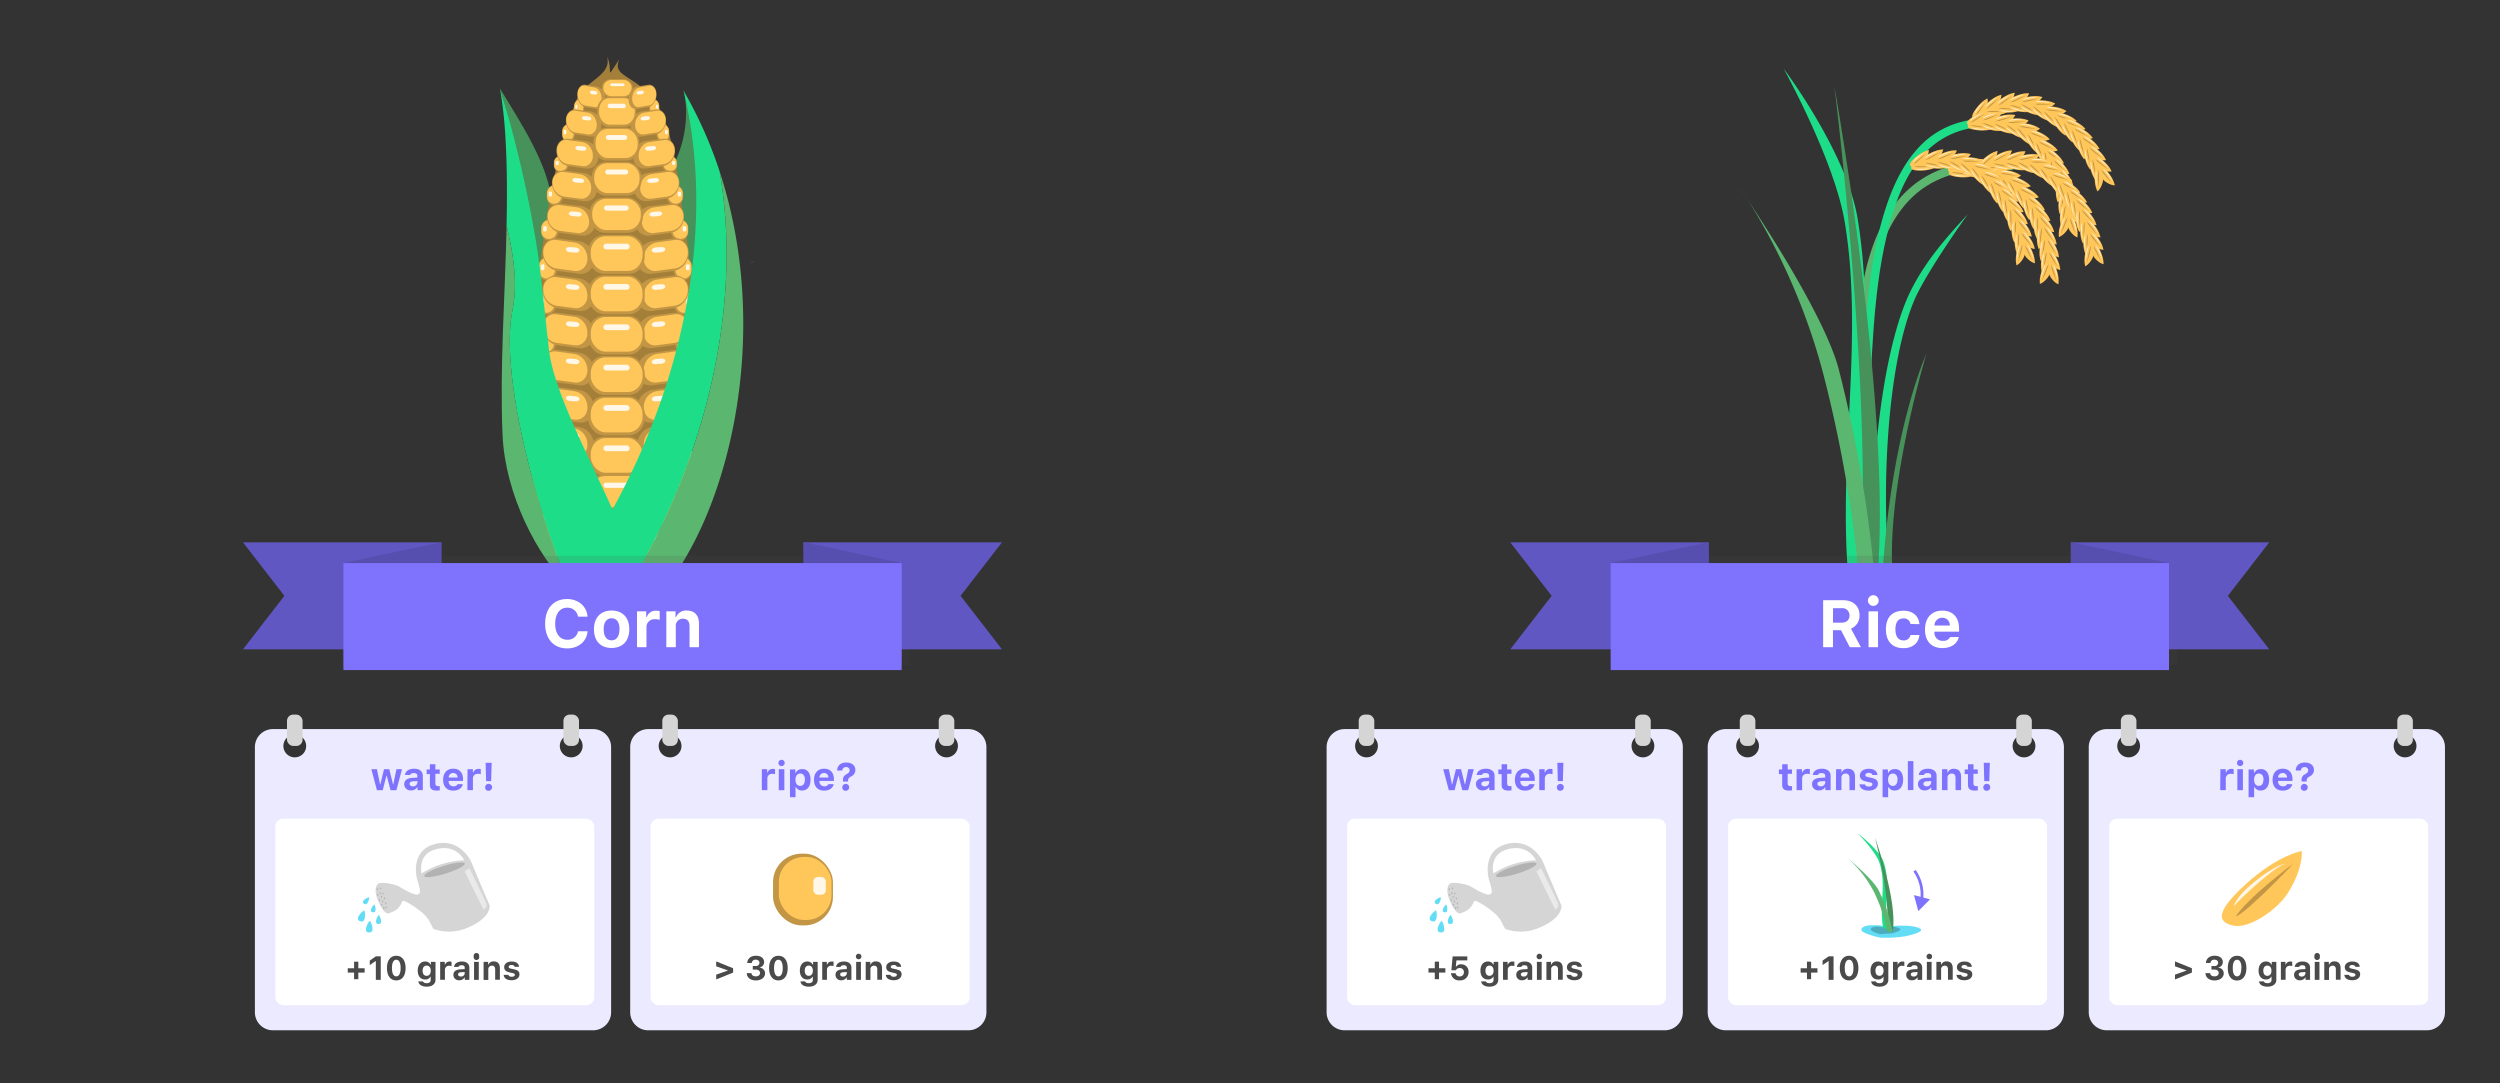 <svg xmlns="http://www.w3.org/2000/svg" xmlns:xlink="http://www.w3.org/1999/xlink" viewBox="0 0 900 390">
  <rect x="0" y="0" width="900" height="390" fill="#333333" stroke="none"/>
  <defs>
    <style>
      .a {
        fill: #c29644;
      }

      .b {
        fill: #ffc65a;
      }

      .c {
        fill: #fff7e8;
      }

      .d {
        fill: #eceaff;
      }

      .e {
        fill: #d6d5d5;
      }

      .f {
        fill: #fff;
      }

      .g, .t {
        fill: #4a4a4a;
      }

      .g {
        opacity: 0.14;
      }

      .h {
        fill: #6057c2;
      }

      .i {
        fill: #574fb0;
      }

      .j {
        fill: #7f72fc;
      }

      .k {
        fill: #b2b2b2;
      }

      .l {
        fill: #eaeaea;
      }

      .m {
        fill: #62ddf5;
      }

      .n {
        fill: #5bb670;
      }

      .o {
        fill: #4cabbd;
      }

      .p {
        fill: #1edd88;
      }

      .q {
        fill: #47915a;
      }

      .r {
        fill: none;
        stroke: #7e73ff;
        stroke-miterlimit: 10;
      }

      .s {
        fill: #a37f3a;
      }

      .u {
        fill: #7e73ff;
      }
    </style>
    <symbol id="b" data-name="Rice" viewBox="0 0 14.85 13.91">
      <g>
        <path class="b" d="M2.23,13.85c-2.85-.59-3.78-2.24,2.21-7.7S14.83,0,14.83,0s.4,3-2.51,7.69C10.36,10.88,5.09,14.43,2.23,13.85Z"/>
        <path class="a" d="M2.56,12.19c2.18-3.5,10.69-9.84,10.69-9.84S5.12,11,2.56,12.19Z"/>
        <path class="c" d="M2.26,10.23C3,9.16,10.18,2.56,11.72,2.4,10.48,2.19,2.89,7.35,2.26,10.23Z"/>
      </g>
    </symbol>
    <symbol id="a" data-name="Rice 2" viewBox="0 0 122.96 67.81">
      <g>
        <use width="14.85" height="13.91" transform="translate(-4.23 15.42) rotate(-21.22)" xlink:href="#b"/>
        <use width="14.85" height="13.91" transform="matrix(0.41, -0.91, -0.91, -0.41, 13.78, 34.33)" xlink:href="#b"/>
      </g>
      <g>
        <use width="14.85" height="13.91" transform="matrix(0.99, -0.16, 0.16, 0.99, 5.39, 7.52)" xlink:href="#b"/>
        <use width="14.85" height="13.91" transform="matrix(0.58, -0.81, -0.81, -0.58, 19.13, 29.73)" xlink:href="#b"/>
      </g>
      <g>
        <use width="14.85" height="13.91" transform="translate(15.55 2.65) rotate(-3.94)" xlink:href="#b"/>
        <use width="14.85" height="13.91" transform="matrix(0.66, -0.75, -0.75, -0.66, 27.12, 26.05)" xlink:href="#b"/>
      </g>
      <g>
        <use width="14.85" height="13.91" transform="translate(27.08 -2.04) rotate(7.9)" xlink:href="#b"/>
        <use width="14.85" height="13.91" transform="matrix(0.8, -0.6, -0.6, -0.8, 33.6, 23.24)" xlink:href="#b"/>
      </g>
      <g>
        <use width="14.85" height="13.91" transform="translate(39.03 -4.23) rotate(20.76)" xlink:href="#b"/>
        <use width="14.85" height="13.91" transform="matrix(0.91, -0.41, -0.41, -0.91, 39.76, 21.88)" xlink:href="#b"/>
      </g>
      <g>
        <use width="14.85" height="13.91" transform="translate(51.46 -3.67) rotate(32.61)" xlink:href="#b"/>
        <use width="14.85" height="13.91" transform="matrix(0.98, -0.21, -0.21, -0.98, 46.82, 22.03)" xlink:href="#b"/>
      </g>
      <g>
        <use width="14.85" height="13.91" transform="matrix(0.79, 0.62, -0.62, 0.79, 62.28, -0.49)" xlink:href="#b"/>
        <use width="14.85" height="13.91" transform="matrix(0.99, -0.12, -0.12, -0.99, 55.22, 24.65)" xlink:href="#b"/>
      </g>
      <g>
        <use width="14.85" height="13.91" transform="translate(73.98 3.73) rotate(49.89)" xlink:href="#b"/>
        <use width="14.85" height="13.91" transform="matrix(1, 0.09, 0.09, -1, 61.92, 26.89)" xlink:href="#b"/>
      </g>
      <g>
        <use width="14.85" height="13.91" transform="matrix(0.57, 0.82, -0.82, 0.57, 83.16, 7.99)" xlink:href="#b"/>
        <use width="14.85" height="13.91" transform="matrix(0.98, 0.19, 0.19, -0.98, 68.86, 29.84)" xlink:href="#b"/>
      </g>
      <g>
        <use width="14.85" height="13.91" transform="matrix(0.49, 0.87, -0.87, 0.49, 91.47, 13.4)" xlink:href="#b"/>
        <use width="14.85" height="13.91" transform="matrix(0.96, 0.27, 0.27, -0.96, 75.33, 33.93)" xlink:href="#b"/>
      </g>
      <g>
        <use width="14.85" height="13.91" transform="translate(99.89 20.23) rotate(67.38)" xlink:href="#b"/>
        <use width="14.85" height="13.91" transform="matrix(0.92, 0.38, 0.38, -0.92, 81.43, 38.7)" xlink:href="#b"/>
      </g>
      <g>
        <use width="14.85" height="13.91" transform="translate(107.48 27.81) rotate(70.81)" xlink:href="#b"/>
        <use width="14.85" height="13.91" transform="matrix(0.9, 0.44, 0.44, -0.9, 87.94, 45.14)" xlink:href="#b"/>
      </g>
      <g>
        <use width="14.85" height="13.91" transform="matrix(0.32, 0.95, -0.95, 0.32, 113.68, 35.9)" xlink:href="#b"/>
        <use width="14.85" height="13.91" transform="matrix(0.9, 0.44, 0.44, -0.9, 94.02, 53.09)" xlink:href="#b"/>
      </g>
      <g>
        <use width="14.85" height="13.91" transform="translate(121.17 45.85) rotate(83.06)" xlink:href="#b"/>
        <use width="14.85" height="13.91" transform="matrix(0.79, 0.62, 0.62, -0.79, 98.4, 58.63)" xlink:href="#b"/>
      </g>
    </symbol>
    <symbol id="ep" data-name="Corn 3" viewBox="0 0 13.9 16.66">
      <rect class="a" width="13.91" height="16.66" rx="6.62"/>
      <rect class="b" x="1.35" y="0.75" width="12.23" height="14.65" rx="5.82"/>
      <rect class="c" x="9.36" y="5.41" width="2.9" height="4.13" rx="1.03"/>
    </symbol>
    <symbol id="eq" data-name="Corn 2" viewBox="0 0 38.64 25.1">
      <path class="a" d="M27.23,23.07,11.41,25C5.13,25.79,0,21.38,0,15.21v-.57A13.2,13.2,0,0,1,11.41,2L27.23.09c6.28-.77,11.41,3.64,11.41,9.8v.57A13.19,13.19,0,0,1,27.23,23.07Z"/>
      <path class="b" d="M28.32,21.3,14.78,23A8.47,8.47,0,0,1,5,14.42v-.51a11.46,11.46,0,0,1,9.76-11L28.32,1.16a8.48,8.48,0,0,1,9.77,8.59v.5A11.48,11.48,0,0,1,28.32,21.3Z"/>
      <path class="c" d="M18.17,9.82,14,10.13c-1.65.13-3-.58-3-1.57v-.1c0-1,1.34-1.9,3-2l4.16-.31c1.65-.13,3,.58,3,1.58v.09C21.17,8.78,19.82,9.7,18.17,9.82Z"/>
    </symbol>
    <symbol id="gq" data-name="Corn 1" viewBox="0 0 42.49 27.56">
      <rect class="a" width="42.49" height="27.56" rx="12"/>
      <rect class="b" x="2.06" y="0.98" width="38.88" height="24.48" rx="11.12"/>
      <rect class="c" x="11.51" y="6.18" width="19.72" height="4.06" rx="2.03"/>
    </symbol>
    <symbol id="hf" data-name="Panel 2" viewBox="0 0 158.32 140.32">
      <path class="d" d="M150.39,6.44H7.93A8,8,0,0,0,0,14.37v118a8,8,0,0,0,7.93,7.93H150.39a8,8,0,0,0,7.93-7.93v-118A8,8,0,0,0,150.39,6.44ZM17.73,19a5.06,5.06,0,1,1,5.06-5.06A5.06,5.06,0,0,1,17.73,19Zm122.86,0a5.06,5.06,0,1,1,5.06-5.06A5.06,5.06,0,0,1,140.59,19Z"/>
      <g>
        <rect class="e" x="14.27" width="6.92" height="13.93" rx="2.76"/>
        <rect class="e" x="137.13" width="6.92" height="13.93" rx="2.76"/>
      </g>
      <rect class="f" x="9.09" y="46.28" width="141.74" height="82.83" rx="3.47"/>
    </symbol>
    <symbol id="hh" data-name="drop" viewBox="0 0 7.45 13.05">
      <path class="m" d="M3.36,0c.84,0,8.74,13.05,0,13.05-7,0-1.19-13,0-13"/>
    </symbol>
    <symbol id="hg" data-name="Watering can" viewBox="0 0 47.4 32.22">
      <g>
        <path class="e" d="M40.71,6.65c0-.08-4.13-8.71-13.19-6.19-8.7,2.42-6.37,11.85-6.35,11.94,0,.73.77,2.24,1.12,4.49.67,4.32-6.8-.92-7.8-1.36C13,14.85,8,13.75,7.1,14.86c0,0-1.77,1.4.18,6,2.24,5.33,3.81,4.51,3.81,4.51C13.34,24.51,14.72,24,16,21c.38-.91,6.39,3.24,7.91,4.84a20.5,20.5,0,0,1,1.46,1.75l.16.21c.1.29,1.65,3.18,1.65,3.18a16.89,16.89,0,0,0,12.62-.58c8.4-3.65,7.62-7.93,7.62-7.93C45.2,17.47,40.71,6.65,40.71,6.65ZM28,2.3C34.67.45,37.59,5,38.29,6.27a32.08,32.08,0,0,0-8.85,1.59A33.37,33.37,0,0,0,22.88,11C22.78,9.9,21.69,4.06,28,2.3Z"/>
        <use width="7.45" height="13.05" transform="matrix(0.17, 0.15, -0.15, 0.17, 3.46, 19.09)" xlink:href="#hh"/>
        <use width="7.45" height="13.05" transform="translate(5.23 22) rotate(14.35) scale(0.22)" xlink:href="#hh"/>
        <use width="7.45" height="13.05" transform="translate(6.67 25.9) rotate(3.96) scale(0.25)" xlink:href="#hh"/>
        <use width="7.45" height="13.05" transform="translate(3.24 27.96) rotate(6.77) scale(0.32)" xlink:href="#hh"/>
        <use width="7.45" height="13.05" transform="translate(1.29 23.89) rotate(22.98) scale(0.32)" xlink:href="#hh"/>
        <ellipse class="k" cx="7.03" cy="16.67" rx="0.24" ry="0.37" transform="translate(-3.6 2.03) rotate(-13.12)"/>
        <ellipse class="k" cx="7.12" cy="18.73" rx="0.24" ry="0.37" transform="translate(-4.07 2.1) rotate(-13.12)"/>
        <ellipse class="k" cx="8.19" cy="16.36" rx="0.24" ry="0.37" transform="translate(-3.5 2.29) rotate(-13.12)"/>
        <ellipse class="k" cx="8.99" cy="18.22" rx="0.24" ry="0.37" transform="translate(-3.9 2.52) rotate(-13.12)"/>
        <ellipse class="k" cx="9.59" cy="19.93" rx="0.24" ry="0.37" transform="translate(-4.27 2.7) rotate(-13.12)"/>
        <ellipse class="k" cx="9.98" cy="21.8" rx="0.24" ry="0.37" transform="translate(-4.69 2.83) rotate(-13.12)"/>
        <ellipse class="k" cx="10.12" cy="23.27" rx="0.24" ry="0.37" transform="translate(-5.02 2.9) rotate(-13.12)"/>
        <ellipse class="k" cx="7.74" cy="20.58" rx="0.24" ry="0.37" transform="translate(-4.47 2.29) rotate(-13.12)"/>
        <ellipse class="k" cx="8.58" cy="22.28" rx="0.24" ry="0.37" transform="translate(-4.83 2.53) rotate(-13.12)"/>
        <ellipse class="k" cx="9.33" cy="23.45" rx="0.24" ry="0.37" transform="translate(-5.08 2.73) rotate(-13.12)"/>
        <ellipse class="k" cx="7.95" cy="18.06" rx="0.24" ry="0.37" transform="translate(-3.89 2.28) rotate(-13.12)"/>
        <ellipse class="k" cx="8.47" cy="19.46" rx="0.24" ry="0.37" transform="translate(-4.2 2.43) rotate(-13.12)"/>
        <ellipse class="k" cx="8.88" cy="21.07" rx="0.24" ry="0.37" transform="translate(-4.55 2.57) rotate(-13.12)"/>
        <ellipse class="k" cx="31.16" cy="9.68" rx="7.64" ry="1.43" transform="translate(-1.47 9.69) rotate(-17.27)"/>
      </g>
      <path class="l" d="M38.42,10.29,45.19,24s1.28-.74,1.15-1.69S40.11,9.14,40.11,9.14A12.43,12.43,0,0,0,38.42,10.29Z"/>
    </symbol>
    <symbol id="ht" data-name="Ribbon" viewBox="0 0 273.24 46.05">
      <rect class="g" x="35.73" y="4.92" width="204.43" height="39.35"/>
      <polygon class="h" points="273.24 38.59 201.82 38.59 201.82 0.07 273.24 0.07 258.34 19.33 273.24 38.59"/>
      <polygon class="i" points="237.14 7.54 201.82 0 201.82 7.54 237.14 7.54"/>
      <polygon class="h" points="0 38.59 71.42 38.59 71.42 0.07 0 0.07 14.9 19.33 0 38.59"/>
      <polygon class="i" points="36.1 7.54 71.42 0 71.42 7.54 36.1 7.54"/>
      <rect class="j" x="36.15" y="7.53" width="201" height="38.52"/>
    </symbol>
  </defs>
  <path class="n" d="M672,210.05c.75-11.87.25-23.79-.2-35.66-.5-13.24-1.1-26.5-.92-39.75.17-12.43.91-25,3.86-37.13,2.41-9.87,6.46-19.79,14-26.84,8.13-7.57,19.18-10.06,30-9.74,1.69,0,3.37.16,5.06.32,1.92.19,1.9-2.81,0-3-11.65-1.11-24.07.32-33.73,7.43-8.6,6.34-13.79,15.94-16.88,26-3.66,11.88-4.79,24.49-5.21,36.86-.46,13.49,0,27,.56,40.46.48,12.36,1.1,24.75.61,37.12-.05,1.32-.12,2.63-.2,4-.12,1.92,2.88,1.92,3,0Z"/>
  <path class="o" d="M656.23,225.76c-6.81.17-9.07,3.76-8.18,6.9S659.11,241,661.37,241s17-1.73,17-1.73,16.37-5.74,9.72-10.37-17.27-2.28-21.8-2S663,225.59,656.23,225.76Z"/>
  <path class="p" d="M665.29,206.65c-1.5-18.76-.57-37.84.33-56.28q.2-3.94.38-7.88c.94-20.26,1.57-41.79-1.9-62.59-3.72-22.27-22-55.21-22-55.21s22.65,30.09,26.61,53.84c3.61,21.58,3,43.6,2,64.3q-.18,4-.38,7.9c-.89,18.19-1.8,37.57-.34,55.81a8.23,8.23,0,0,1-2.4.87A3.57,3.57,0,0,1,665.29,206.65Z"/>
  <path class="p" d="M670.86,201.08c1.2-12.06,1.48-24.2,1.79-36.3.34-13.63.62-27.26,1.47-40.87.81-12.76,2-25.58,4.89-38.07,2.26-10,5.54-20.36,12-28.48a29.8,29.8,0,0,1,22.72-11.63c1.27,0,2.55,0,3.82.05,1.93.11,1.93-2.89,0-3-9.76-.56-19.15,2.5-26.08,9.53-7.24,7.36-11.26,17.42-14,27.22-3.42,12.39-4.93,25.3-5.93,38.09-1.08,13.76-1.44,27.57-1.78,41.37-.31,12.66-.53,25.34-1.56,38-.11,1.37-.23,2.75-.37,4.12-.19,1.92,2.81,1.91,3,0Z"/>
  <use width="122.96" height="67.81" transform="matrix(0.44, 0.08, -0.08, 0.44, 712.07, 30.25)" xlink:href="#a"/>
  <use width="122.96" height="67.81" transform="translate(714.14 33.81) rotate(30.66) scale(0.45)" xlink:href="#a"/>
  <use width="122.96" height="67.81" transform="translate(707.31 50.68) rotate(30.66) scale(0.45)" xlink:href="#a"/>
  <use width="122.96" height="67.81" transform="translate(716.88 48.49) rotate(22.87) scale(0.45)" xlink:href="#a"/>
  <use width="122.96" height="67.81" transform="translate(692.16 48.16) rotate(22.87) scale(0.45)" xlink:href="#a"/>
  <path class="p" d="M675.29,209.11c-3-13.11-1.1-73.73,11.65-102.49,5.27-11.49,13.17-20.51,21.48-29.5,0,0-14,19.45-18.89,30.08-12.62,28.62-11.92,89-8.25,102A4.28,4.28,0,0,1,675.29,209.11Z"/>
  <path class="q" d="M675.67,209.88c6-60.31-15.29-178.72-15.29-178.72s14.79,118.91,8.82,178.61a8.12,8.12,0,0,0,3.3,1A4.75,4.75,0,0,0,675.67,209.88Z"/>
  <path class="q" d="M677.5,210.4c2.84-54.49,16-83,16-83S678,178.83,681.64,209.88a2.34,2.34,0,0,1-2.1,1.58C677.84,211.59,677.5,210.4,677.5,210.4Z"/>
  <path class="n" d="M669.64,212.28a468.34,468.34,0,0,0-13.22-77.51C646,94.68,626.24,67.58,626.24,67.58s30.07,43.59,35.74,65.47a482.12,482.12,0,0,1,13.3,79.2,10.9,10.9,0,0,1-2.84.82A3.08,3.08,0,0,1,669.64,212.28Z"/>
  <path class="r" d="M663.36,93.55h0"/>
  <path class="r" d="M663.37,93.54h0"/>
  <path class="r" d="M663.36,93.55h0"/>
  <g>
    <path class="q" d="M198.66,73.3c-.81-13.8-11.83-30-18.64-41.4,5.06,16.49,11.2,48.41,14.24,65.55Z"/>
    <path class="q" d="M246.09,32.67,259.43,74l-6.67,68.69-20.14-39.17,9.15-42.86a41.1,41.1,0,0,0,4.43-28"/>
    <path class="s" d="M234.93,207.55c9-22.15,13.68-39.42,14.44-62.89.71-21.87.57-41.84-2.82-63.52-1.7-10.84-2.89-23-5.85-33.72-6-21.7-21.5-17.73-17.73-26.13-5.55,8.4-2,4.27-4.42-.9,1.88,7-8.29,8.6-11.06,15.69-10.83,27.75-13.28,62.78-16.77,89.35-3.74,28.47-.63,56.23,13.56,82.12Z"/>
    <use width="13.91" height="16.66" transform="matrix(-0.48, 0, 0, 0.46, 199.9, 184.96)" xlink:href="#ep"/>
    <use width="38.64" height="25.1" transform="matrix(-0.48, 0, 0, 0.46, 213.58, 190.15)" xlink:href="#eq"/>
    <use width="13.91" height="16.66" transform="translate(233.72 35.82) scale(0.26 0.35)" xlink:href="#ep"/>
    <use width="13.91" height="16.66" transform="translate(236.32 44.63) scale(0.33 0.39)" xlink:href="#ep"/>
    <use width="13.91" height="16.66" transform="translate(238.42 56) scale(0.38 0.36)" xlink:href="#ep"/>
    <use width="13.91" height="16.66" transform="translate(240.06 66.56) scale(0.42 0.44)" xlink:href="#ep"/>
    <use width="13.91" height="16.66" transform="translate(241.54 78.92) scale(0.45 0.46)" xlink:href="#ep"/>
    <use width="13.91" height="16.66" transform="translate(242.52 92.41) scale(0.47 0.51)" xlink:href="#ep"/>
    <use width="13.91" height="16.66" transform="translate(242.68 104.75) scale(0.47 0.51)" xlink:href="#ep"/>
    <use width="13.91" height="16.66" transform="translate(243.2 119.01) scale(0.48 0.51)" xlink:href="#ep"/>
    <use width="13.91" height="16.66" transform="translate(243.03 132.75) scale(0.48 0.51)" xlink:href="#ep"/>
    <use width="13.91" height="16.66" transform="translate(243.2 146.09) scale(0.48 0.51)" xlink:href="#ep"/>
    <use width="13.91" height="16.66" transform="translate(242.84 160.44) scale(0.48 0.46)" xlink:href="#ep"/>
    <use width="13.91" height="16.66" transform="translate(243.03 173.72) scale(0.48 0.46)" xlink:href="#ep"/>
    <use width="13.91" height="16.66" transform="translate(243.03 184.96) scale(0.48 0.46)" xlink:href="#ep"/>
    <use width="13.91" height="16.66" transform="matrix(-0.26, 0, 0, 0.35, 210.3, 35.82)" xlink:href="#ep"/>
    <use width="13.91" height="16.66" transform="matrix(-0.33, 0, 0, 0.39, 206.96, 44.63)" xlink:href="#ep"/>
    <use width="13.91" height="16.66" transform="matrix(-0.38, 0, 0, 0.36, 204.68, 56)" xlink:href="#ep"/>
    <use width="13.91" height="16.66" transform="matrix(-0.42, 0, 0, 0.44, 202.67, 66.56)" xlink:href="#ep"/>
    <use width="13.91" height="16.66" transform="matrix(-0.45, 0, 0, 0.46, 201.04, 78.92)" xlink:href="#ep"/>
    <use width="13.91" height="16.66" transform="matrix(-0.47, 0, 0, 0.51, 200.41, 92.41)" xlink:href="#ep"/>
    <use width="13.91" height="16.66" transform="matrix(-0.47, 0, 0, 0.51, 200.25, 104.75)" xlink:href="#ep"/>
    <use width="13.91" height="16.66" transform="matrix(-0.48, 0, 0, 0.51, 200.06, 119.01)" xlink:href="#ep"/>
    <use width="13.91" height="16.66" transform="matrix(-0.48, 0, 0, 0.51, 199.9, 132.75)" xlink:href="#ep"/>
    <use width="13.91" height="16.66" transform="matrix(-0.48, 0, 0, 0.51, 200.06, 146.09)" xlink:href="#ep"/>
    <use width="13.91" height="16.66" transform="matrix(-0.48, 0, 0, 0.46, 199.7, 160.44)" xlink:href="#ep"/>
    <use width="13.91" height="16.66" transform="matrix(-0.48, 0, 0, 0.46, 199.9, 173.72)" xlink:href="#ep"/>
    <use width="38.64" height="25.1" transform="translate(227.01 39.41) scale(0.33 0.39)" xlink:href="#eq"/>
    <use width="38.64" height="25.1" transform="translate(227.95 49.91) scale(0.39 0.43)" xlink:href="#eq"/>
    <use width="38.64" height="25.1" transform="translate(228.36 61.4) scale(0.42 0.44)" xlink:href="#eq"/>
    <use width="38.64" height="25.1" transform="translate(228.86 73.3) scale(0.45 0.46)" xlink:href="#eq"/>
    <use width="38.64" height="25.1" transform="translate(229.35 85.79) scale(0.48 0.51)" xlink:href="#eq"/>
    <use width="38.64" height="25.1" transform="translate(229.35 99.18) scale(0.48 0.51)" xlink:href="#eq"/>
    <use width="38.64" height="25.1" transform="translate(229.35 112.56) scale(0.48 0.51)" xlink:href="#eq"/>
    <use width="38.64" height="25.1" transform="translate(229.35 125.95) scale(0.48 0.51)" xlink:href="#eq"/>
    <use width="38.64" height="25.1" transform="translate(229.35 139.34) scale(0.48 0.51)" xlink:href="#eq"/>
    <use width="38.64" height="25.1" transform="translate(229.35 152.72) scale(0.48 0.51)" xlink:href="#eq"/>
    <use width="38.64" height="25.1" transform="translate(229.35 165.78) scale(0.48 0.46)" xlink:href="#eq"/>
    <use width="38.64" height="25.1" transform="translate(229.35 177.96) scale(0.48 0.46)" xlink:href="#eq"/>
    <use width="38.64" height="25.1" transform="translate(229.64 190.15) scale(0.48 0.46)" xlink:href="#eq"/>
    <use width="38.64" height="25.1" transform="matrix(-0.26, 0, 0, 0.35, 217.88, 30.49)" xlink:href="#eq"/>
    <use width="38.64" height="25.1" transform="matrix(-0.33, 0, 0, 0.39, 216.47, 39.41)" xlink:href="#eq"/>
    <use width="38.64" height="25.1" transform="matrix(-0.39, 0, 0, 0.43, 215.39, 49.91)" xlink:href="#eq"/>
    <use width="38.64" height="25.1" transform="matrix(-0.42, 0, 0, 0.44, 214.94, 61.4)" xlink:href="#eq"/>
    <use width="38.64" height="25.1" transform="matrix(-0.45, 0, 0, 0.46, 214.32, 73.3)" xlink:href="#eq"/>
    <use width="38.64" height="25.1" transform="matrix(-0.48, 0, 0, 0.51, 213.87, 85.79)" xlink:href="#eq"/>
    <use width="38.64" height="25.1" transform="matrix(-0.48, 0, 0, 0.51, 213.87, 99.18)" xlink:href="#eq"/>
    <use width="38.64" height="25.1" transform="matrix(-0.48, 0, 0, 0.51, 213.87, 112.56)" xlink:href="#eq"/>
    <use width="38.64" height="25.1" transform="matrix(-0.48, 0, 0, 0.51, 213.87, 125.95)" xlink:href="#eq"/>
    <use width="38.64" height="25.1" transform="matrix(-0.48, 0, 0, 0.51, 213.87, 139.34)" xlink:href="#eq"/>
    <use width="38.64" height="25.1" transform="matrix(-0.48, 0, 0, 0.51, 213.87, 152.72)" xlink:href="#eq"/>
    <use width="38.64" height="25.1" transform="matrix(-0.48, 0, 0, 0.46, 213.87, 165.78)" xlink:href="#eq"/>
    <use width="38.64" height="25.1" transform="matrix(-0.48, 0, 0, 0.46, 213.87, 177.96)" xlink:href="#eq"/>
    <use width="42.49" height="27.56" transform="translate(216.7 28.54) scale(0.26 0.24)" xlink:href="#gq"/>
    <use width="42.49" height="27.56" transform="translate(214.98 34.94) scale(0.33 0.39)" xlink:href="#gq"/>
    <use width="42.49" height="27.56" transform="translate(213.61 45.96) scale(0.39 0.43)" xlink:href="#gq"/>
    <use width="42.49" height="27.56" transform="translate(213.05 58.31) scale(0.42 0.44)" xlink:href="#gq"/>
    <use width="42.49" height="27.56" transform="translate(212.27 71.12) scale(0.45 0.46)" xlink:href="#gq"/>
    <use width="42.49" height="27.56" transform="translate(211.68 84.56) scale(0.48 0.51)" xlink:href="#gq"/>
    <use width="42.49" height="27.56" transform="translate(211.68 99.09) scale(0.48 0.51)" xlink:href="#gq"/>
    <use width="42.49" height="27.56" transform="translate(211.68 113.62) scale(0.48 0.51)" xlink:href="#gq"/>
    <use width="42.49" height="27.56" transform="translate(211.68 128.15) scale(0.48 0.51)" xlink:href="#gq"/>
    <use width="42.49" height="27.56" transform="translate(211.68 142.68) scale(0.48 0.51)" xlink:href="#gq"/>
    <use width="42.49" height="27.56" transform="translate(211.68 157.21) scale(0.48 0.51)" xlink:href="#gq"/>
    <use width="42.49" height="27.56" transform="translate(211.68 170.91) scale(0.48 0.46)" xlink:href="#gq"/>
    <use width="42.49" height="27.56" transform="translate(211.68 184.13) scale(0.48 0.46)" xlink:href="#gq"/>
    <use width="42.49" height="27.56" transform="translate(211.68 197.36) scale(0.48 0.4)" xlink:href="#gq"/>
    <use width="38.64" height="25.1" transform="translate(226.29 30.49) scale(0.26 0.35)" xlink:href="#eq"/>
    <path class="p" d="M223.6,214l.73-.09a68.22,68.22,0,0,0,7.63-1.4,63.44,63.44,0,0,1-.56-10.09c23.58-42.77,35.73-94.22,27.68-140.66a153.25,153.25,0,0,0-13-29.11c11.87,49-.28,104.87-25.59,150.77-8.76-19.64-21.24-42.9-22.88-57.62-2.6-23.34-2.9-29.06-5.44-43.38A424,424,0,0,0,180,31.9a153,153,0,0,1,1.89,16.51c.68,10.8.71,21.81.47,32.89,2.57,10.35,4.05,20.92,2.08,30.7-4.38,21.74,7.61,68.52,20.47,99.51l.7.69A40.45,40.45,0,0,0,223.6,214Z"/>
    <path class="n" d="M184.46,112c2-9.78.49-20.35-2.08-30.7-.54,25.25-2.51,50.87-1.47,75.2.93,21.58,12.52,43.6,24,55C192.07,180.52,180.08,133.74,184.46,112Z"/>
    <path class="n" d="M259.08,61.77c8.05,46.44-4.1,97.89-27.68,140.66a63.44,63.44,0,0,0,.56,10.09c2.92-.7,5.81-1.55,8.68-2.47C263.91,179.28,277.3,117.36,259.08,61.77Z"/>
    <path class="r" d="M270.81,94.34l0,0"/>
    <path class="r" d="M270.81,94.34l0,0"/>
    <line class="r" x1="270.85" y1="94.39" x2="270.84" y2="94.31"/>
    <line class="r" x1="270.85" y1="94.39" x2="270.85" y2="94.4"/>
  </g>
  <path class="r" d="M663.36,93.55h0"/>
  <polyline class="r" points="663.37 93.54 663.37 93.56 663.37 93.55"/>
  <line class="r" x1="666.49" y1="63.73" x2="666.49" y2="63.73"/>
  <line class="r" x1="664.91" y1="76.41" x2="665.15" y2="76.53"/>
  <g>
    <use width="158.32" height="140.32" transform="translate(91.76 257.26) scale(0.81)" xlink:href="#hf"/>
    <g>
      <path class="t" d="M129,352.51h-1.53v-2.38h-2.28v-1.56h2.28v-2.38H129v2.38h2.27v1.56H129Z"/>
      <path class="t" d="M135.3,346h-.11l-2.07,1.43V345.8l2.18-1.51h1.77v8.46H135.3Z"/>
      <path class="t" d="M139.3,348.5c0-2.8,1.28-4.43,3.36-4.43s3.36,1.63,3.36,4.44-1.27,4.45-3.36,4.45S139.3,351.31,139.3,348.5Zm4.93,0c0-2-.6-3-1.57-3s-1.56,1-1.56,3,.6,3,1.56,3S144.23,350.51,144.23,348.5Z"/>
      <path class="t" d="M150.61,353.3h1.68c.09.4.57.65,1.31.65.92,0,1.45-.42,1.45-1.15v-1.19h-.11a2,2,0,0,1-1.94,1c-1.61,0-2.62-1.25-2.62-3.19s1-3.28,2.65-3.28a2.13,2.13,0,0,1,2,1.14h.1v-1h1.65v6.44c0,1.52-1.23,2.48-3.18,2.48C151.85,355.2,150.71,354.44,150.61,353.3Zm4.46-3.84c0-1.14-.56-1.85-1.48-1.85s-1.45.71-1.45,1.84.52,1.85,1.45,1.85S155.07,350.6,155.07,349.46Z"/>
      <path class="t" d="M158.46,346.28h1.66v1h.1a1.66,1.66,0,0,1,1.66-1.13,2.51,2.51,0,0,1,.67.08v1.55a3.29,3.29,0,0,0-.81-.1,1.42,1.42,0,0,0-1.57,1.46v3.58h-1.71Z"/>
      <path class="t" d="M163.22,350.9c0-1.17.9-1.85,2.5-1.94l1.57-.1v-.53c0-.54-.39-.84-1.09-.84s-1,.21-1.17.6h-1.57c.11-1.2,1.21-1.95,2.83-1.95s2.68.81,2.68,2.19v4.42h-1.65v-.85h-.11a2.07,2.07,0,0,1-1.87,1A1.94,1.94,0,0,1,163.22,350.9Zm4.07-.5v-.47L166,350c-.73.05-1.09.32-1.09.78s.42.77,1,.77A1.26,1.26,0,0,0,167.29,350.4Z"/>
      <path class="t" d="M170.55,344.34a1,1,0,1,1,1.93,0,1,1,0,1,1-1.93,0Zm.11,1.94h1.7v6.47h-1.7Z"/>
      <path class="t" d="M174.09,346.28h1.65v1h.1a1.92,1.92,0,0,1,1.91-1.18c1.44,0,2.21.88,2.21,2.43v4.18h-1.7V349c0-.89-.38-1.36-1.19-1.36a1.26,1.26,0,0,0-1.28,1.41v3.73h-1.7Z"/>
      <path class="t" d="M184.16,346.14c1.64,0,2.61.69,2.7,1.92h-1.58c-.08-.41-.48-.67-1.11-.67s-1.06.28-1.06.69.27.51.87.64l1.22.26c1.25.28,1.81.81,1.81,1.77,0,1.29-1.15,2.14-2.85,2.14s-2.73-.7-2.85-1.94H183c.13.44.55.69,1.23.69s1.12-.28,1.12-.69-.25-.51-.82-.64l-1.17-.26c-1.25-.27-1.86-.87-1.86-1.87C181.47,347,182.55,346.14,184.16,346.14Z"/>
    </g>
    <g>
      <path class="u" d="M142.71,284.46h-2.12l-1.35-5.2h-.12l-1.34,5.2h-2.09l-2-7.54h2l1.12,5.41h.12l1.32-5.41h1.9l1.33,5.41h.12l1.12-5.41h2Z"/>
      <path class="u" d="M145.52,282.31c0-1.37,1-2.16,2.91-2.27l1.83-.11v-.62c0-.63-.45-1-1.27-1s-1.2.25-1.36.7H145.8c.13-1.4,1.4-2.27,3.3-2.27s3.12.94,3.12,2.55v5.15h-1.93v-1h-.12a2.43,2.43,0,0,1-2.19,1.1A2.24,2.24,0,0,1,145.52,282.31Zm4.74-.58v-.56l-1.52.1c-.86.06-1.28.37-1.28.91s.49.9,1.18.9A1.48,1.48,0,0,0,150.26,281.73Z"/>
      <path class="u" d="M156.73,275.13V277h1.57v1.56h-1.57V282c0,.66.3,1,1,1a4.91,4.91,0,0,0,.59,0v1.52a5.43,5.43,0,0,1-1,.09c-1.83,0-2.56-.6-2.56-2.07v-3.86h-1.17V277h1.17v-1.87Z"/>
      <path class="u" d="M166.62,282.31c-.29,1.42-1.59,2.31-3.44,2.31-2.3,0-3.65-1.44-3.65-3.89s1.38-4,3.62-4,3.54,1.41,3.54,3.8v.61h-5.18v.11a1.67,1.67,0,0,0,1.72,1.81,1.52,1.52,0,0,0,1.54-.78Zm-5.1-2.41h3.21a1.52,1.52,0,0,0-1.57-1.62A1.61,1.61,0,0,0,161.52,279.9Z"/>
      <path class="u" d="M168.31,276.92h1.93v1.2h.12a1.94,1.94,0,0,1,1.94-1.32,2.88,2.88,0,0,1,.78.09v1.82a3.28,3.28,0,0,0-1-.13,1.66,1.66,0,0,0-1.83,1.7v4.18h-2Z"/>
      <path class="u" d="M174.66,283.5a1.25,1.25,0,1,1,1.24,1.17A1.12,1.12,0,0,1,174.66,283.5Zm2.34-8.9-.19,6.61H175l-.18-6.61Z"/>
    </g>
    <use width="47.4" height="32.22" transform="translate(128.86 303.44)" xlink:href="#hg"/>
  </g>
  <g>
    <use width="158.32" height="140.32" transform="translate(477.58 257.26) scale(0.81)" xlink:href="#hf"/>
    <g>
      <path class="t" d="M518.05,352.51h-1.53v-2.38h-2.27v-1.56h2.27v-2.38h1.53v2.38h2.28v1.56h-2.28Z"/>
      <path class="t" d="M522.37,350.34H524a1.41,1.41,0,0,0,1.49,1.18A1.45,1.45,0,0,0,527,350a1.42,1.42,0,0,0-1.47-1.51,1.57,1.57,0,0,0-1.45.81h-1.58l.45-5h5.28v1.45h-3.91L524.1,348h.1a2.06,2.06,0,0,1,1.85-.85,2.59,2.59,0,0,1,2.63,2.78,2.93,2.93,0,0,1-3.18,3A2.84,2.84,0,0,1,522.37,350.34Z"/>
      <path class="t" d="M533.23,353.3h1.69c.09.4.57.65,1.31.65.91,0,1.44-.42,1.44-1.15v-1.19h-.1a2.05,2.05,0,0,1-2,1c-1.61,0-2.61-1.25-2.61-3.19s1-3.28,2.65-3.28a2.12,2.12,0,0,1,2,1.14h.11v-1h1.65v6.44c0,1.52-1.24,2.48-3.19,2.48C534.47,355.2,533.34,354.44,533.23,353.3Zm4.46-3.84c0-1.14-.56-1.85-1.48-1.85s-1.45.71-1.45,1.84.53,1.85,1.45,1.85S537.69,350.6,537.69,349.46Z"/>
      <path class="t" d="M541.09,346.28h1.65v1h.11a1.65,1.65,0,0,1,1.65-1.13,2.45,2.45,0,0,1,.67.08v1.55a3.22,3.22,0,0,0-.81-.1,1.42,1.42,0,0,0-1.57,1.46v3.58h-1.7Z"/>
      <path class="t" d="M545.85,350.9c0-1.17.89-1.85,2.5-1.94l1.56-.1v-.53c0-.54-.38-.84-1.09-.84s-1,.21-1.16.6h-1.57c.11-1.2,1.2-1.95,2.83-1.95s2.67.81,2.67,2.19v4.42h-1.65v-.85h-.1a2.1,2.1,0,0,1-1.88,1A1.93,1.93,0,0,1,545.85,350.9Zm4.06-.5v-.47l-1.3.08c-.74.05-1.09.32-1.09.78s.41.77,1,.77A1.26,1.26,0,0,0,549.91,350.4Z"/>
      <path class="t" d="M553.17,344.34a1,1,0,1,1,1,1A1,1,0,0,1,553.17,344.34Zm.11,1.94H555v6.47h-1.71Z"/>
      <path class="t" d="M556.71,346.28h1.65v1h.11a1.91,1.91,0,0,1,1.91-1.18c1.43,0,2.21.88,2.21,2.43v4.18h-1.71V349c0-.89-.38-1.36-1.19-1.36a1.25,1.25,0,0,0-1.27,1.41v3.73h-1.71Z"/>
      <path class="t" d="M566.78,346.14c1.64,0,2.61.69,2.7,1.92h-1.57c-.09-.41-.48-.67-1.12-.67s-1.06.28-1.06.69.28.51.88.64l1.21.26c1.25.28,1.82.81,1.82,1.77,0,1.29-1.16,2.14-2.85,2.14s-2.74-.7-2.86-1.94h1.67c.13.44.54.69,1.22.69s1.12-.28,1.12-.69-.24-.51-.81-.64l-1.17-.26c-1.26-.27-1.87-.87-1.87-1.87C564.09,347,565.17,346.14,566.78,346.14Z"/>
    </g>
    <g>
      <path class="u" d="M528.54,284.46h-2.12l-1.35-5.2H525l-1.34,5.2h-2.09l-2-7.54h2l1.12,5.41h.12l1.32-5.41H526l1.33,5.41h.12l1.12-5.41h2Z"/>
      <path class="u" d="M531.34,282.31c0-1.37,1-2.16,2.92-2.27l1.83-.11v-.62c0-.63-.45-1-1.27-1s-1.2.25-1.36.7h-1.84c.13-1.4,1.41-2.27,3.31-2.27s3.12.94,3.12,2.55v5.15h-1.93v-1H536a2.43,2.43,0,0,1-2.19,1.1A2.25,2.25,0,0,1,531.34,282.31Zm4.75-.58v-.56l-1.53.1c-.85.06-1.27.37-1.27.91s.49.9,1.18.9A1.48,1.48,0,0,0,536.09,281.73Z"/>
      <path class="u" d="M542.56,275.13V277h1.57v1.56h-1.57V282c0,.66.3,1,1,1a4.91,4.91,0,0,0,.59,0v1.52a5.43,5.43,0,0,1-1,.09c-1.83,0-2.56-.6-2.56-2.07v-3.86H539.4V277h1.17v-1.87Z"/>
      <path class="u" d="M552.45,282.31c-.29,1.42-1.6,2.31-3.44,2.31-2.3,0-3.65-1.44-3.65-3.89s1.38-4,3.62-4,3.54,1.41,3.54,3.8v.61h-5.18v.11a1.66,1.66,0,0,0,1.72,1.81,1.52,1.52,0,0,0,1.54-.78Zm-5.1-2.41h3.21a1.52,1.52,0,0,0-1.57-1.62A1.61,1.61,0,0,0,547.35,279.9Z"/>
      <path class="u" d="M554.14,276.92h1.93v1.2h.12a1.94,1.94,0,0,1,1.94-1.32,2.88,2.88,0,0,1,.78.09v1.82a3.28,3.28,0,0,0-.95-.13,1.66,1.66,0,0,0-1.83,1.7v4.18h-2Z"/>
      <path class="u" d="M560.49,283.5a1.24,1.24,0,1,1,1.24,1.17A1.12,1.12,0,0,1,560.49,283.5Zm2.33-8.9-.18,6.61h-1.83l-.17-6.61Z"/>
    </g>
    <use width="47.4" height="32.22" transform="translate(514.69 303.44)" xlink:href="#hg"/>
  </g>
  <use width="273.24" height="46.05" transform="translate(87.47 195.17)" xlink:href="#ht"/>
  <use width="273.24" height="46.05" transform="translate(543.69 195.17)" xlink:href="#ht"/>
  <g>
    <path class="f" d="M196.25,224.53c0-5.49,3-8.88,7.94-8.88,4,0,7.08,2.66,7.33,6.34h-3.44a3.79,3.79,0,0,0-3.89-3.22c-2.66,0-4.32,2.2-4.32,5.76s1.66,5.78,4.33,5.78a3.73,3.73,0,0,0,3.89-3.06h3.44c-.29,3.66-3.26,6.18-7.34,6.18C199.29,233.43,196.25,230,196.25,224.53Z"/>
    <path class="f" d="M213.82,226.52c0-4.18,2.43-6.73,6.36-6.73s6.37,2.54,6.37,6.73-2.39,6.75-6.37,6.75S213.82,230.76,213.82,226.52Zm9.22,0c0-2.48-1-3.94-2.86-3.94s-2.86,1.46-2.86,3.94,1,4,2.86,4S223,229,223,226.52Z"/>
    <path class="f" d="M229.32,220.07h3.31v2.06h.21a3.33,3.33,0,0,1,3.32-2.27,5,5,0,0,1,1.33.16v3.11a6,6,0,0,0-1.62-.21,2.84,2.84,0,0,0-3.14,2.91V233h-3.41Z"/>
    <path class="f" d="M239.88,220.07h3.31v2.07h.21a3.84,3.84,0,0,1,3.82-2.35c2.87,0,4.42,1.75,4.42,4.85V233h-3.41v-7.54c0-1.78-.77-2.72-2.38-2.72a2.51,2.51,0,0,0-2.56,2.81V233h-3.41Z"/>
  </g>
  <g>
    <path class="f" d="M659.87,233h-3.54V216.08h7.1c3.72,0,6,2.07,6,5.43a5,5,0,0,1-3.07,4.8l3.56,6.68h-4l-3.16-6.13h-2.89Zm0-8.84H663c1.78,0,2.82-1,2.82-2.59a2.55,2.55,0,0,0-2.86-2.62h-3.07Z"/>
    <path class="f" d="M672.46,216.18a1.93,1.93,0,1,1,1.93,1.95A1.94,1.94,0,0,1,672.46,216.18Zm.22,3.89h3.41V233h-3.41Z"/>
    <path class="f" d="M687.78,224.63a2.39,2.39,0,0,0-2.56-2c-1.84,0-2.87,1.37-2.87,3.91s1,4,2.87,4a2.35,2.35,0,0,0,2.56-1.95H691c-.28,2.89-2.39,4.75-5.75,4.75-4,0-6.32-2.43-6.32-6.77s2.27-6.71,6.32-6.71c3.42,0,5.47,1.9,5.75,4.84Z"/>
    <path class="f" d="M705.16,229.31c-.5,2.43-2.74,4-5.9,4-3.94,0-6.26-2.48-6.26-6.67s2.37-6.81,6.21-6.81,6.06,2.42,6.06,6.52v1.05H696.4v.17a2.86,2.86,0,0,0,3,3.12,2.61,2.61,0,0,0,2.64-1.34Zm-8.75-4.13h5.51a2.61,2.61,0,0,0-2.7-2.78A2.76,2.76,0,0,0,696.41,225.18Z"/>
  </g>
  <g>
    <use width="158.32" height="140.32" transform="translate(614.77 257.26) scale(0.81)" xlink:href="#hf"/>
    <g>
      <path class="t" d="M652,352.51H650.5v-2.38h-2.27v-1.56h2.27v-2.38H652v2.38h2.28v1.56H652Z"/>
      <path class="t" d="M658.31,346h-.1l-2.08,1.43V345.8l2.19-1.51h1.76v8.46h-1.77Z"/>
      <path class="t" d="M662.32,348.5c0-2.8,1.28-4.43,3.36-4.43s3.35,1.63,3.35,4.44-1.26,4.45-3.35,4.45S662.32,351.31,662.32,348.5Zm4.92,0c0-2-.6-3-1.56-3s-1.57,1-1.57,3,.6,3,1.57,3S667.24,350.51,667.24,348.5Z"/>
      <path class="t" d="M673.62,353.3h1.69c.09.4.57.65,1.31.65.91,0,1.44-.42,1.44-1.15v-1.19H678a2.05,2.05,0,0,1-2,1c-1.61,0-2.61-1.25-2.61-3.19s1-3.28,2.65-3.28a2.12,2.12,0,0,1,2,1.14h.11v-1h1.65v6.44c0,1.52-1.24,2.48-3.19,2.48C674.86,355.2,673.73,354.44,673.62,353.3Zm4.46-3.84c0-1.14-.56-1.85-1.48-1.85s-1.45.71-1.45,1.84.53,1.85,1.45,1.85S678.08,350.6,678.08,349.46Z"/>
      <path class="t" d="M681.48,346.28h1.65v1h.11a1.65,1.65,0,0,1,1.65-1.13,2.45,2.45,0,0,1,.67.08v1.55a3.22,3.22,0,0,0-.81-.1,1.42,1.42,0,0,0-1.57,1.46v3.58h-1.7Z"/>
      <path class="t" d="M686.24,350.9c0-1.17.89-1.85,2.5-1.94l1.56-.1v-.53c0-.54-.38-.84-1.09-.84s-1,.21-1.16.6h-1.57c.11-1.2,1.2-1.95,2.83-1.95s2.67.81,2.67,2.19v4.42h-1.65v-.85h-.1a2.1,2.1,0,0,1-1.88,1A1.93,1.93,0,0,1,686.24,350.9Zm4.06-.5v-.47L689,350c-.74.05-1.09.32-1.09.78s.41.77,1,.77A1.26,1.26,0,0,0,690.3,350.4Z"/>
      <path class="t" d="M693.56,344.34a1,1,0,1,1,1,1A1,1,0,0,1,693.56,344.34Zm.11,1.94h1.71v6.47h-1.71Z"/>
      <path class="t" d="M697.1,346.28h1.65v1h.11a1.91,1.91,0,0,1,1.91-1.18c1.43,0,2.21.88,2.21,2.43v4.18h-1.71V349c0-.89-.38-1.36-1.19-1.36A1.26,1.26,0,0,0,698.8,349v3.73h-1.7Z"/>
      <path class="t" d="M707.17,346.14c1.64,0,2.61.69,2.7,1.92H708.3c-.09-.41-.48-.67-1.12-.67s-1.06.28-1.06.69.28.51.88.64l1.21.26c1.25.28,1.82.81,1.82,1.77,0,1.29-1.16,2.14-2.85,2.14s-2.74-.7-2.86-1.94H706c.13.44.54.69,1.22.69s1.12-.28,1.12-.69-.24-.51-.81-.64l-1.17-.26c-1.26-.27-1.87-.87-1.87-1.87C704.48,347,705.56,346.14,707.17,346.14Z"/>
    </g>
    <g>
      <path class="u" d="M643.56,275.13V277h1.56v1.56h-1.56V282c0,.66.3,1,1,1a4.85,4.85,0,0,0,.58,0v1.52a5.26,5.26,0,0,1-1,.09c-1.83,0-2.55-.6-2.55-2.07v-3.86h-1.18V277h1.18v-1.87Z"/>
      <path class="u" d="M646.78,276.92h1.93v1.2h.12a1.94,1.94,0,0,1,1.93-1.32,2.83,2.83,0,0,1,.78.09v1.82a3.26,3.26,0,0,0-.94-.13,1.65,1.65,0,0,0-1.83,1.7v4.18h-2Z"/>
      <path class="u" d="M652.33,282.31c0-1.37,1-2.16,2.92-2.27l1.82-.11v-.62c0-.63-.45-1-1.27-1s-1.2.25-1.36.7h-1.83c.13-1.4,1.41-2.27,3.3-2.27s3.12.94,3.12,2.55v5.15h-1.92v-1H657a2.42,2.42,0,0,1-2.18,1.1A2.25,2.25,0,0,1,652.33,282.31Zm4.74-.58v-.56l-1.52.1c-.86.06-1.27.37-1.27.91s.48.9,1.17.9A1.47,1.47,0,0,0,657.07,281.73Z"/>
      <path class="u" d="M661,276.92h1.93v1.21H663a2.23,2.23,0,0,1,2.23-1.37c1.67,0,2.58,1,2.58,2.83v4.87h-2v-4.4c0-1-.45-1.59-1.39-1.59a1.47,1.47,0,0,0-1.49,1.64v4.35h-2Z"/>
      <path class="u" d="M672.74,276.76c1.91,0,3,.8,3.15,2.24h-1.84c-.1-.49-.56-.79-1.3-.79s-1.23.32-1.23.8.32.6,1,.75l1.41.31c1.46.32,2.12.94,2.12,2.07,0,1.5-1.35,2.48-3.32,2.48s-3.2-.81-3.33-2.26h1.94c.15.52.64.81,1.43.81s1.3-.32,1.3-.81-.28-.59-1-.74l-1.36-.3c-1.47-.32-2.18-1-2.18-2.18C669.6,277.71,670.86,276.76,672.74,276.76Z"/>
      <path class="u" d="M685.13,280.69c0,2.43-1.15,3.89-3,3.89a2.34,2.34,0,0,1-2.27-1.27h-.13V287h-2v-10h1.93v1.24h.12a2.47,2.47,0,0,1,2.31-1.36C684,276.8,685.13,278.25,685.13,280.69Zm-2,0c0-1.38-.64-2.22-1.7-2.22s-1.72.84-1.72,2.22.66,2.23,1.71,2.23S683.09,282.08,683.09,280.69Z"/>
      <path class="u" d="M686.82,274h2v10.42h-2Z"/>
      <path class="u" d="M690.47,282.31c0-1.37,1-2.16,2.92-2.27l1.83-.11v-.62c0-.63-.45-1-1.27-1s-1.2.25-1.37.7h-1.83c.13-1.4,1.41-2.27,3.3-2.27s3.13.94,3.13,2.55v5.15h-1.93v-1h-.12a2.43,2.43,0,0,1-2.19,1.1A2.25,2.25,0,0,1,690.47,282.31Zm4.75-.58v-.56l-1.53.1c-.85.06-1.27.37-1.27.91s.49.9,1.18.9A1.48,1.48,0,0,0,695.22,281.73Z"/>
      <path class="u" d="M699.13,276.92h1.93v1.21h.12a2.24,2.24,0,0,1,2.23-1.37c1.68,0,2.58,1,2.58,2.83v4.87h-2v-4.4c0-1-.44-1.59-1.39-1.59a1.47,1.47,0,0,0-1.49,1.64v4.35h-2Z"/>
      <path class="u" d="M710.47,275.13V277H712v1.56h-1.57V282c0,.66.31,1,1,1a4.91,4.91,0,0,0,.59,0v1.52a5.43,5.43,0,0,1-1,.09c-1.83,0-2.55-.6-2.55-2.07v-3.86h-1.18V277h1.18v-1.87Z"/>
      <path class="u" d="M714,283.5a1.25,1.25,0,1,1,1.24,1.17A1.12,1.12,0,0,1,714,283.5Zm2.34-8.9-.19,6.61h-1.82l-.18-6.61Z"/>
    </g>
    <g>
      <path class="m" d="M674.39,333.07c-3.5,0-4.65,1.1-4.18,2s5.71,2.39,6.86,2.49a45.7,45.7,0,0,0,8.73-.48s8.39-1.66,5-3-8.87-.7-11.2-.62S677.89,333,674.39,333.07Z"/>
      <path class="o" d="M675.62,333.59c-1.72,0-2.3.66-2.07,1.21s2.8,1.46,3.37,1.47,4.31-.3,4.31-.3,4.15-1,2.46-1.82-4.37-.4-5.52-.35S677.35,333.56,675.62,333.59Z"/>
      <path class="p" d="M677.9,334.16a45.28,45.28,0,0,1-.29-10.45c0-.49,0-1,.07-1.46.17-3.75.23-7.74-1.1-11.66-1.41-4.19-7.8-10.6-7.8-10.6s7.85,5.94,9.36,10.42c1.37,4.06,1.32,8.15,1.14,12,0,.49,0,1-.07,1.46a45.64,45.64,0,0,0,.29,10.37,4,4,0,0,1-.8.12A1.9,1.9,0,0,1,677.9,334.16Z"/>
      <path class="q" d="M681.43,334.93c1.6-11.12-6.45-33.45-6.45-33.45s5.85,22.32,4.26,33.32a4.41,4.41,0,0,0,1.13.24A2.49,2.49,0,0,0,681.43,334.93Z"/>
      <path class="n" d="M679.41,335.28a56.91,56.91,0,0,0-5-14.61,42.83,42.83,0,0,0-10.66-12.95s10.46,8.56,12.52,12.72a57.83,57.83,0,0,1,5.06,14.92,5.62,5.62,0,0,1-.95.11A1.67,1.67,0,0,1,679.41,335.28Z"/>
      <g>
        <path class="r" d="M689.23,313.46a14.88,14.88,0,0,1,2.59,10.41"/>
        <polygon class="u" points="689.02 322.24 690.6 328.01 694.81 323.76 689.02 322.24"/>
      </g>
    </g>
  </g>
  <g>
    <use width="158.32" height="140.32" transform="translate(226.87 257.26) scale(0.81)" xlink:href="#hf"/>
    <g>
      <path class="t" d="M262,349.41v-.06l-4.17-1.48V346.1l6.09,2.47v1.56l-6.09,2.47v-1.73Z"/>
      <path class="t" d="M271,347.77h1.06a1.21,1.21,0,0,0,1.35-1.17c0-.63-.5-1.11-1.33-1.11a1.28,1.28,0,0,0-1.44,1.19h-1.63c.06-1.56,1.26-2.61,3.16-2.61s2.92,1,2.91,2.28a1.91,1.91,0,0,1-1.56,1.92v.11a2,2,0,0,1,1.9,2.05c0,1.48-1.4,2.53-3.31,2.53s-3.21-1-3.28-2.64h1.69c.05.72.66,1.17,1.57,1.17s1.52-.48,1.52-1.22-.58-1.21-1.53-1.21H271Z"/>
      <path class="t" d="M276.87,348.5c0-2.8,1.28-4.43,3.36-4.43s3.35,1.63,3.35,4.44-1.26,4.45-3.35,4.45S276.87,351.31,276.87,348.5Zm4.92,0c0-2-.6-3-1.56-3s-1.57,1-1.57,3,.6,3,1.57,3S281.79,350.51,281.79,348.5Z"/>
      <path class="t" d="M288.17,353.3h1.69c.09.4.57.65,1.31.65.91,0,1.44-.42,1.44-1.15v-1.19h-.1a2.05,2.05,0,0,1-1.95,1c-1.61,0-2.61-1.25-2.61-3.19s1-3.28,2.65-3.28a2.12,2.12,0,0,1,2,1.14h.11v-1h1.65v6.44c0,1.52-1.24,2.48-3.19,2.48C289.41,355.2,288.28,354.44,288.17,353.3Zm4.46-3.84c0-1.14-.56-1.85-1.48-1.85s-1.45.71-1.45,1.84.53,1.85,1.45,1.85S292.63,350.6,292.63,349.46Z"/>
      <path class="t" d="M296,346.28h1.65v1h.11a1.66,1.66,0,0,1,1.66-1.13,2.43,2.43,0,0,1,.66.08v1.55a3.22,3.22,0,0,0-.81-.1,1.42,1.42,0,0,0-1.57,1.46v3.58H296Z"/>
      <path class="t" d="M300.79,350.9c0-1.17.89-1.85,2.5-1.94l1.56-.1v-.53c0-.54-.38-.84-1.09-.84s-1,.21-1.16.6H301c.11-1.2,1.2-1.95,2.83-1.95s2.68.81,2.68,2.19v4.42h-1.66v-.85h-.1a2.1,2.1,0,0,1-1.88,1A1.93,1.93,0,0,1,300.79,350.9Zm4.06-.5v-.47l-1.3.08c-.74.05-1.09.32-1.09.78s.41.77,1,.77A1.26,1.26,0,0,0,304.85,350.4Z"/>
      <path class="t" d="M308.11,344.34a1,1,0,1,1,1,1A1,1,0,0,1,308.11,344.34Zm.11,1.94h1.71v6.47h-1.71Z"/>
      <path class="t" d="M311.65,346.28h1.65v1h.11a1.91,1.91,0,0,1,1.91-1.18c1.43,0,2.21.88,2.21,2.43v4.18h-1.71V349c0-.89-.38-1.36-1.19-1.36a1.25,1.25,0,0,0-1.27,1.41v3.73h-1.71Z"/>
      <path class="t" d="M321.72,346.14c1.64,0,2.61.69,2.7,1.92h-1.57c-.09-.41-.48-.67-1.12-.67s-1.06.28-1.06.69.28.51.88.64l1.21.26c1.25.28,1.82.81,1.82,1.77,0,1.29-1.16,2.14-2.85,2.14s-2.74-.7-2.85-1.94h1.66c.13.44.54.69,1.22.69s1.12-.28,1.12-.69-.24-.51-.81-.64l-1.17-.26c-1.26-.27-1.87-.87-1.87-1.87C319,347,320.11,346.14,321.72,346.14Z"/>
    </g>
    <g>
      <path class="u" d="M274.26,276.92h1.92v1.2h.13a1.94,1.94,0,0,1,1.93-1.32,2.83,2.83,0,0,1,.78.09v1.82a3.26,3.26,0,0,0-.94-.13,1.65,1.65,0,0,0-1.83,1.7v4.18h-2Z"/>
      <path class="u" d="M280.23,274.65a1.13,1.13,0,1,1,1.13,1.14A1.13,1.13,0,0,1,280.23,274.65Zm.13,2.27h2v7.54h-2Z"/>
      <path class="u" d="M291.79,280.69c0,2.43-1.15,3.89-3,3.89a2.36,2.36,0,0,1-2.28-1.27h-.12V287h-2v-10h1.93v1.24h.12a2.47,2.47,0,0,1,2.3-1.36C290.62,276.8,291.79,278.25,291.79,280.69Zm-2,0c0-1.38-.65-2.22-1.71-2.22s-1.71.84-1.71,2.22.66,2.23,1.71,2.23S289.75,282.08,289.75,280.69Z"/>
      <path class="u" d="M300.14,282.31c-.3,1.42-1.6,2.31-3.45,2.31-2.29,0-3.65-1.44-3.65-3.89s1.38-4,3.63-4,3.53,1.41,3.53,3.8v.61H295v.11a1.67,1.67,0,0,0,1.73,1.81,1.54,1.54,0,0,0,1.54-.78ZM295,279.9h3.21a1.52,1.52,0,0,0-1.57-1.62A1.61,1.61,0,0,0,295,279.9Z"/>
      <path class="u" d="M304.68,274.51c2,0,3.25,1.08,3.25,2.66a2.54,2.54,0,0,1-1.46,2.31c-.91.53-1.16.87-1.16,1.52v.36h-1.82V281a2.11,2.11,0,0,1,1.23-2.26c.88-.53,1.15-.86,1.15-1.49a1.15,1.15,0,0,0-1.3-1.09,1.25,1.25,0,0,0-1.35,1.24h-1.85C301.4,275.68,302.58,274.51,304.68,274.51Zm-1.45,9a1.24,1.24,0,1,1,1.24,1.17A1.12,1.12,0,0,1,303.23,283.5Z"/>
    </g>
    <use width="13.91" height="16.66" transform="translate(278.29 307.32) scale(1.55)" xlink:href="#ep"/>
  </g>
  <g>
    <use width="158.32" height="140.32" transform="translate(751.95 257.26) scale(0.81)" xlink:href="#hf"/>
    <g>
      <path class="t" d="M787.12,349.41v-.06L783,347.87V346.1l6.08,2.47v1.56L783,352.6v-1.73Z"/>
      <path class="t" d="M796.13,347.77h1.06a1.2,1.2,0,0,0,1.34-1.17c0-.63-.49-1.11-1.32-1.11a1.27,1.27,0,0,0-1.44,1.19h-1.64c.06-1.56,1.26-2.61,3.17-2.61s2.91,1,2.91,2.28a1.92,1.92,0,0,1-1.56,1.92v.11a2,2,0,0,1,1.89,2.05c0,1.48-1.39,2.53-3.3,2.53s-3.21-1-3.29-2.64h1.69c.06.72.67,1.17,1.57,1.17s1.53-.48,1.53-1.22-.59-1.21-1.54-1.21h-1.07Z"/>
      <path class="t" d="M802,348.5c0-2.8,1.27-4.43,3.35-4.43s3.36,1.63,3.36,4.44S807.4,353,805.31,353,802,351.31,802,348.5Zm4.92,0c0-2-.6-3-1.57-3s-1.56,1-1.56,3,.6,3,1.56,3S806.88,350.51,806.88,348.5Z"/>
      <path class="t" d="M813.26,353.3H815c.08.4.56.65,1.3.65.92,0,1.45-.42,1.45-1.15v-1.19h-.11a2,2,0,0,1-1.94,1c-1.61,0-2.61-1.25-2.61-3.19s1-3.28,2.64-3.28a2.13,2.13,0,0,1,2,1.14h.1v-1h1.65v6.44c0,1.52-1.23,2.48-3.18,2.48C814.5,355.2,813.36,354.44,813.26,353.3Zm4.46-3.84c0-1.14-.56-1.85-1.48-1.85s-1.45.71-1.45,1.84.52,1.85,1.45,1.85S817.72,350.6,817.72,349.46Z"/>
      <path class="t" d="M821.12,346.28h1.65v1h.1a1.66,1.66,0,0,1,1.66-1.13,2.51,2.51,0,0,1,.67.08v1.55a3.29,3.29,0,0,0-.81-.1,1.42,1.42,0,0,0-1.57,1.46v3.58h-1.7Z"/>
      <path class="t" d="M825.87,350.9c0-1.17.9-1.85,2.51-1.94l1.56-.1v-.53c0-.54-.39-.84-1.09-.84s-1,.21-1.17.6h-1.57c.11-1.2,1.21-1.95,2.83-1.95s2.68.81,2.68,2.19v4.42H830v-.85h-.11a2.07,2.07,0,0,1-1.87,1A1.94,1.94,0,0,1,825.87,350.9Zm4.07-.5v-.47l-1.31.08c-.73.05-1.09.32-1.09.78s.42.77,1,.77A1.26,1.26,0,0,0,829.94,350.4Z"/>
      <path class="t" d="M833.2,344.34a1,1,0,1,1,1.93,0,1,1,0,1,1-1.93,0Zm.11,1.94H835v6.47h-1.7Z"/>
      <path class="t" d="M836.74,346.28h1.65v1h.1a1.92,1.92,0,0,1,1.91-1.18c1.44,0,2.21.88,2.21,2.43v4.18h-1.7V349c0-.89-.38-1.36-1.19-1.36a1.26,1.26,0,0,0-1.28,1.41v3.73h-1.7Z"/>
      <path class="t" d="M846.81,346.14c1.64,0,2.61.69,2.7,1.92h-1.58c-.08-.41-.48-.67-1.11-.67s-1.06.28-1.06.69.28.51.87.64l1.22.26c1.25.28,1.81.81,1.81,1.77,0,1.29-1.15,2.14-2.85,2.14s-2.73-.7-2.85-1.94h1.66c.13.44.55.69,1.23.69s1.12-.28,1.12-.69-.25-.51-.82-.64l-1.17-.26c-1.25-.27-1.86-.87-1.86-1.87C844.12,347,845.2,346.14,846.81,346.14Z"/>
    </g>
    <g>
      <path class="u" d="M799.34,276.92h1.93v1.2h.12a1.94,1.94,0,0,1,1.94-1.32,2.88,2.88,0,0,1,.78.09v1.82a3.28,3.28,0,0,0-1-.13,1.66,1.66,0,0,0-1.83,1.7v4.18h-2Z"/>
      <path class="u" d="M805.32,274.65a1.13,1.13,0,1,1,1.13,1.14A1.13,1.13,0,0,1,805.32,274.65Zm.13,2.27h2v7.54h-2Z"/>
      <path class="u" d="M816.88,280.69c0,2.43-1.16,3.89-3,3.89a2.35,2.35,0,0,1-2.27-1.27h-.12V287h-2v-10h1.92v1.24h.13a2.46,2.46,0,0,1,2.3-1.36C815.71,276.8,816.88,278.25,816.88,280.69Zm-2,0c0-1.38-.64-2.22-1.7-2.22s-1.71.84-1.71,2.22.65,2.23,1.7,2.23S814.83,282.08,814.83,280.69Z"/>
      <path class="u" d="M825.22,282.31c-.29,1.42-1.6,2.31-3.44,2.31-2.3,0-3.65-1.44-3.65-3.89s1.38-4,3.62-4,3.54,1.41,3.54,3.8v.61h-5.18v.11a1.66,1.66,0,0,0,1.72,1.81,1.52,1.52,0,0,0,1.54-.78Zm-5.1-2.41h3.21a1.52,1.52,0,0,0-1.57-1.62A1.6,1.6,0,0,0,820.12,279.9Z"/>
      <path class="u" d="M829.77,274.51c2,0,3.25,1.08,3.25,2.66a2.53,2.53,0,0,1-1.47,2.31c-.91.53-1.16.87-1.16,1.52v.36h-1.81V281a2.1,2.1,0,0,1,1.23-2.26c.88-.53,1.15-.86,1.15-1.49a1.15,1.15,0,0,0-1.3-1.09,1.25,1.25,0,0,0-1.35,1.24h-1.85C826.48,275.68,827.67,274.51,829.77,274.51Zm-1.46,9a1.24,1.24,0,1,1,1.25,1.17A1.13,1.13,0,0,1,828.31,283.5Z"/>
    </g>
    <use width="14.85" height="13.91" transform="translate(799.85 306.38) scale(1.94)" xlink:href="#b"/>
  </g>
</svg>
